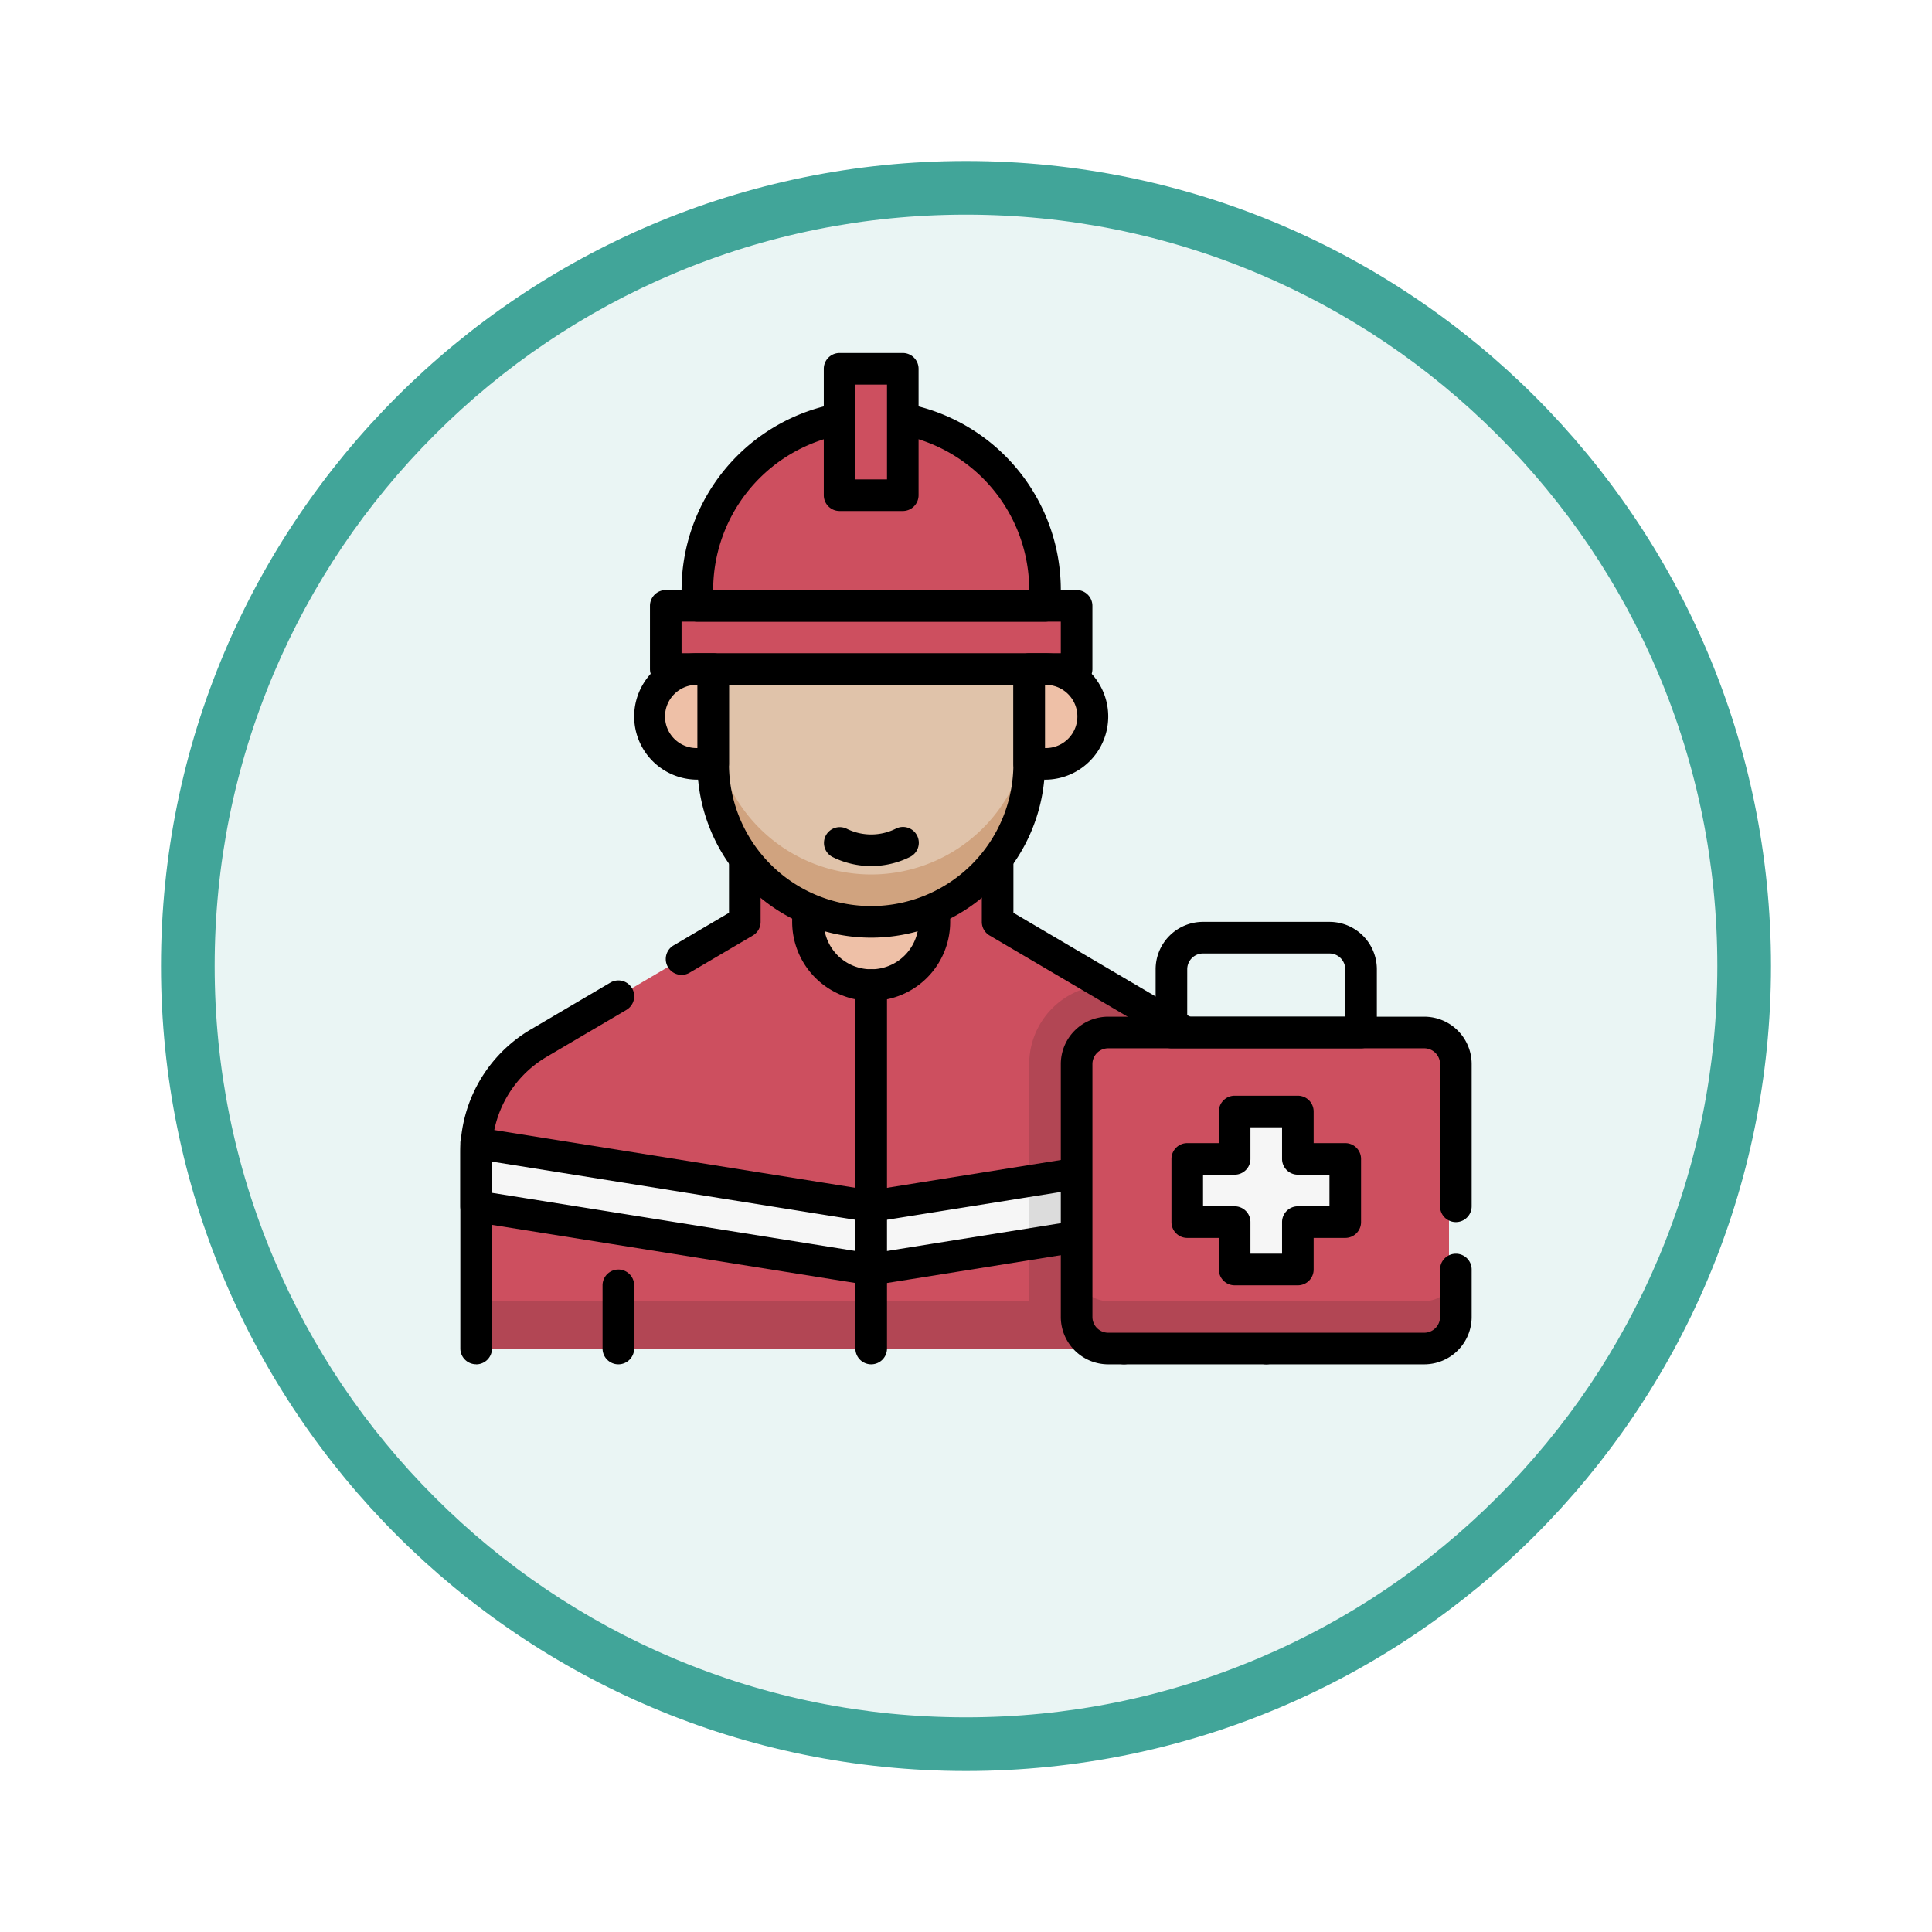 <svg xmlns="http://www.w3.org/2000/svg" xmlns:xlink="http://www.w3.org/1999/xlink" width="108" height="108" viewBox="0 0 108 108">
  <defs>
    <filter id="Trazado_978624" x="0" y="0" width="108" height="108" filterUnits="userSpaceOnUse">
      <feOffset dy="3" input="SourceAlpha"/>
      <feGaussianBlur stdDeviation="3" result="blur"/>
      <feFlood flood-opacity="0.161"/>
      <feComposite operator="in" in2="blur"/>
      <feComposite in="SourceGraphic"/>
    </filter>
  </defs>
  <g id="Grupo_1166161" data-name="Grupo 1166161" transform="translate(-197 -316)">
    <g id="Grupo_1164562" data-name="Grupo 1164562" transform="translate(206 322)">
      <g id="Grupo_1164479" data-name="Grupo 1164479">
        <g id="Grupo_1144123" data-name="Grupo 1144123">
          <g transform="matrix(1, 0, 0, 1, -9, -6)" filter="url(#Trazado_978624)">
            <g id="Trazado_978624-2" data-name="Trazado 978624" transform="translate(9 6)" fill="#eaf5f4">
              <path d="M 45 88.5 C 39.127 88.5 33.43 87.35 28.068 85.082 C 22.889 82.891 18.236 79.755 14.241 75.759 C 10.245 71.764 7.109 67.111 4.918 61.932 C 2.65 56.57 1.5 50.873 1.5 45 C 1.5 39.127 2.65 33.43 4.918 28.068 C 7.109 22.889 10.245 18.236 14.241 14.241 C 18.236 10.245 22.889 7.109 28.068 4.918 C 33.43 2.65 39.127 1.5 45 1.5 C 50.873 1.5 56.57 2.65 61.932 4.918 C 67.111 7.109 71.764 10.245 75.759 14.241 C 79.755 18.236 82.891 22.889 85.082 28.068 C 87.35 33.43 88.5 39.127 88.5 45 C 88.5 50.873 87.35 56.57 85.082 61.932 C 82.891 67.111 79.755 71.764 75.759 75.759 C 71.764 79.755 67.111 82.891 61.932 85.082 C 56.57 87.35 50.873 88.5 45 88.5 Z" stroke="none"/>
              <path d="M 45 3 C 39.329 3 33.829 4.11 28.653 6.299 C 23.652 8.415 19.16 11.443 15.302 15.302 C 11.443 19.16 8.415 23.652 6.299 28.653 C 4.11 33.829 3 39.329 3 45 C 3 50.671 4.11 56.171 6.299 61.347 C 8.415 66.348 11.443 70.84 15.302 74.698 C 19.16 78.557 23.652 81.585 28.653 83.701 C 33.829 85.89 39.329 87 45 87 C 50.671 87 56.171 85.89 61.347 83.701 C 66.348 81.585 70.84 78.557 74.698 74.698 C 78.557 70.84 81.585 66.348 83.701 61.347 C 85.89 56.171 87 50.671 87 45 C 87 39.329 85.89 33.829 83.701 28.653 C 81.585 23.652 78.557 19.16 74.698 15.302 C 70.84 11.443 66.348 8.415 61.347 6.299 C 56.171 4.11 50.671 3 45 3 M 45 0 C 69.853 0 90 20.147 90 45 C 90 69.853 69.853 90 45 90 C 20.147 90 0 69.853 0 45 C 0 20.147 20.147 0 45 0 Z" stroke="none" fill="#41a599"/>
            </g>
          </g>
        </g>
      </g>
    </g>
    <g id="_6._Paramedic" data-name="6. Paramedic" transform="translate(222.733 335.733)">
      <path id="Trazado_1022338" data-name="Trazado 1022338" d="M52.167,265.291v10.976H8V265.291a7.067,7.067,0,0,1,3.483-6.09l11.533-6.784V248H37.15v4.417L48.684,259.2A7.067,7.067,0,0,1,52.167,265.291Z" transform="translate(-7.117 -220.616)" fill="#cd4f5f"/>
      <path id="Trazado_1022339" data-name="Trazado 1022339" d="M301.25,329.341v10.976H288.369A4.386,4.386,0,0,1,288,338.55V324.417A4.417,4.417,0,0,1,292.246,320l5.521,3.247A7.067,7.067,0,0,1,301.25,329.341Z" transform="translate(-256.2 -284.666)" fill="#b24654"/>
      <path id="Trazado_1022340" data-name="Trazado 1022340" d="M8,480H52.167v2.65H8Z" transform="translate(-7.117 -426.999)" fill="#b24654"/>
      <path id="Trazado_1022341" data-name="Trazado 1022341" d="M.883,339.1A.883.883,0,0,1,0,338.219V327.244a7.979,7.979,0,0,1,3.919-6.851l4.466-2.628a.884.884,0,0,1,.9,1.523l-4.466,2.628a6.206,6.206,0,0,0-3.049,5.329v10.976a.883.883,0,0,1-.883.883Z" transform="translate(0 -282.569)"/>
      <path id="Trazado_1022342" data-name="Trazado 1022342" d="M137.565,270.034a.883.883,0,0,1-.883-.883V258.175a6.205,6.205,0,0,0-3.049-5.329L122.1,246.062a.883.883,0,0,1-.435-.762v-3.533H109.3V245.3a.883.883,0,0,1-.435.762l-3.533,2.078a.884.884,0,0,1-.9-1.523l3.1-1.823v-3.911a.883.883,0,0,1,.883-.883h14.134a.883.883,0,0,1,.883.883v3.911l11.1,6.529a7.979,7.979,0,0,1,3.919,6.851V269.15A.883.883,0,0,1,137.565,270.034Z" transform="translate(-92.514 -213.5)"/>
      <path id="Trazado_1022343" data-name="Trazado 1022343" d="M179.533,227.483A3.533,3.533,0,0,1,176,223.95V216h7.067v7.95A3.533,3.533,0,0,1,179.533,227.483Z" transform="translate(-156.566 -192.15)" fill="#eec0a7"/>
      <path id="Trazado_1022344" data-name="Trazado 1022344" d="M172.417,221.25A4.417,4.417,0,0,1,168,216.833v-7.95a.883.883,0,0,1,.883-.883h7.067a.883.883,0,0,1,.883.883v7.95A4.417,4.417,0,0,1,172.417,221.25Zm-2.65-11.483v7.067a2.65,2.65,0,0,0,5.3,0v-7.067Z" transform="translate(-149.45 -185.033)"/>
      <path id="Trazado_1022345" data-name="Trazado 1022345" d="M136.833,174.134A8.833,8.833,0,0,1,128,165.3V160h17.667v5.3A8.833,8.833,0,0,1,136.833,174.134Z" transform="translate(-113.866 -142.333)" fill="#e0c3aa"/>
      <path id="Trazado_1022346" data-name="Trazado 1022346" d="M136.833,192.833A8.833,8.833,0,0,1,128,184v2.65a8.833,8.833,0,0,0,17.667,0V184A8.833,8.833,0,0,1,136.833,192.833Z" transform="translate(-113.866 -163.683)" fill="#d0a37f"/>
      <path id="Trazado_1022347" data-name="Trazado 1022347" d="M129.717,167.9A9.728,9.728,0,0,1,120,158.183v-5.3a.883.883,0,0,1,.883-.883H138.55a.883.883,0,0,1,.883.883v5.3A9.728,9.728,0,0,1,129.717,167.9Zm-7.95-14.134v4.417a7.95,7.95,0,1,0,15.9,0v-4.417Z" transform="translate(-106.75 -135.216)"/>
      <path id="Trazado_1022348" data-name="Trazado 1022348" d="M104,128h22.967v3.533H104Z" transform="translate(-92.517 -113.866)" fill="#cd4f5f"/>
      <path id="Trazado_1022349" data-name="Trazado 1022349" d="M119.85,125.3H96.883a.883.883,0,0,1-.883-.883v-3.533a.883.883,0,0,1,.883-.883H119.85a.883.883,0,0,1,.883.883v3.533A.883.883,0,0,1,119.85,125.3Zm-22.084-1.767h21.2v-1.767h-21.2Z" transform="translate(-85.4 -106.75)"/>
      <path id="Trazado_1022350" data-name="Trazado 1022350" d="M129.717,32A9.717,9.717,0,0,0,120,41.717V42.6h19.434v-.883A9.717,9.717,0,0,0,129.717,32Z" transform="translate(-106.75 -28.467)" fill="#cd4f5f"/>
      <path id="Trazado_1022351" data-name="Trazado 1022351" d="M132.317,36.367H112.883a.883.883,0,0,1-.883-.883V34.6a10.6,10.6,0,1,1,21.2,0v.883A.883.883,0,0,1,132.317,36.367ZM113.767,34.6h17.667a8.833,8.833,0,1,0-17.667,0Z" transform="translate(-99.633 -21.35)"/>
      <path id="Trazado_1022352" data-name="Trazado 1022352" d="M98.65,165.3h.883V160H98.65a2.65,2.65,0,1,0,0,5.3Z" transform="translate(-85.4 -142.333)" fill="#eec0a7"/>
      <path id="Trazado_1022353" data-name="Trazado 1022353" d="M92.417,159.067h-.883a3.533,3.533,0,1,1,0-7.067h.883a.883.883,0,0,1,.883.883v5.3A.883.883,0,0,1,92.417,159.067Zm-.883-5.3a1.767,1.767,0,1,0,0,3.533Z" transform="translate(-78.283 -135.216)"/>
      <path id="Trazado_1022354" data-name="Trazado 1022354" d="M288.883,165.3H288V160h.883a2.65,2.65,0,0,1,0,5.3Z" transform="translate(-256.2 -142.333)" fill="#eec0a7"/>
      <path id="Trazado_1022355" data-name="Trazado 1022355" d="M281.767,159.067h-.883a.883.883,0,0,1-.883-.883v-5.3a.883.883,0,0,1,.883-.883h.883a3.533,3.533,0,1,1,0,7.067Zm0-5.3V157.3a1.767,1.767,0,1,0,0-3.533Z" transform="translate(-249.083 -135.216)"/>
      <path id="Trazado_1022356" data-name="Trazado 1022356" d="M192,8h3.533v7.067H192Z" transform="translate(-170.8 -7.117)" fill="#cd4f5f"/>
      <path id="Trazado_1022357" data-name="Trazado 1022357" d="M188.417,8.833h-3.533A.883.883,0,0,1,184,7.95V.883A.883.883,0,0,1,184.883,0h3.533a.883.883,0,0,1,.883.883V7.95A.883.883,0,0,1,188.417,8.833Zm-2.65-1.767h1.767v-5.3h-1.767Z" transform="translate(-163.683 0)"/>
      <path id="Trazado_1022358" data-name="Trazado 1022358" d="M52.167,400v3.533l-22.084,3.533L8,403.533V400l22.084,3.533Z" transform="translate(-7.117 -355.833)" fill="#f6f6f6"/>
      <path id="Trazado_1022359" data-name="Trazado 1022359" d="M301.25,400v3.533L288,405.653V402.12Z" transform="translate(-256.2 -355.833)" fill="#dcdcdc"/>
      <path id="Trazado_1022360" data-name="Trazado 1022360" d="M22.967,400.833c-.11,0,1.451.243-22.223-3.544A.883.883,0,0,1,0,396.417v-3.533a.883.883,0,0,1,1.022-.872l21.944,3.511,21.944-3.511a.883.883,0,0,1,1.022.872v3.533a.883.883,0,0,1-.744.872c-23.709,3.794-22.112,3.544-22.223,3.544Zm-21.2-5.17,21.2,3.392,21.2-3.392v-1.745l-21.061,3.37c-.221.034,1.194.235-21.339-3.37Z" transform="translate(0 -348.716)"/>
      <path id="Trazado_1022361" data-name="Trazado 1022361" d="M200.883,334.084A.883.883,0,0,1,200,333.2V312.883a.883.883,0,0,1,1.767,0V333.2A.883.883,0,0,1,200.883,334.084Z" transform="translate(-177.916 -277.55)"/>
      <path id="Trazado_1022362" data-name="Trazado 1022362" d="M72.883,469.3a.883.883,0,0,1-.883-.883v-3.533a.883.883,0,1,1,1.767,0v3.533A.883.883,0,0,1,72.883,469.3Z" transform="translate(-64.05 -412.766)"/>
      <path id="Trazado_1022363" data-name="Trazado 1022363" d="M328.883,469.3a.883.883,0,0,1-.883-.883v-3.533a.883.883,0,1,1,1.767,0v3.533A.883.883,0,0,1,328.883,469.3Z" transform="translate(-291.783 -412.766)"/>
      <rect id="Rectángulo_413374" data-name="Rectángulo 413374" width="21" height="17" rx="2" transform="translate(34.267 38.267)" fill="#cd4f5f"/>
      <path id="Trazado_1022364" data-name="Trazado 1022364" d="M331.434,465.767H313.767A1.767,1.767,0,0,1,312,464v2.65a1.767,1.767,0,0,0,1.767,1.767h17.667a1.767,1.767,0,0,0,1.767-1.767V464A1.767,1.767,0,0,1,331.434,465.767Z" transform="translate(-277.55 -412.766)" fill="#b24654"/>
      <path id="Trazado_1022365" data-name="Trazado 1022365" d="M324.317,355.434H306.65a2.65,2.65,0,0,1-2.65-2.65V338.65a2.65,2.65,0,0,1,2.65-2.65h17.667a2.65,2.65,0,0,1,2.65,2.65v7.95a.883.883,0,1,1-1.767,0v-7.95a.883.883,0,0,0-.883-.883H306.65a.883.883,0,0,0-.883.883v14.134a.883.883,0,0,0,.883.883h17.667a.883.883,0,0,0,.883-.883v-2.65a.883.883,0,1,1,1.767,0v2.65A2.65,2.65,0,0,1,324.317,355.434Z" transform="translate(-270.433 -298.9)"/>
      <path id="Trazado_1022366" data-name="Trazado 1022366" d="M363.483,295.067h-10.6a.883.883,0,0,1-.883-.883V290.65a2.65,2.65,0,0,1,2.65-2.65h7.067a2.65,2.65,0,0,1,2.65,2.65v3.533A.883.883,0,0,1,363.483,295.067Zm-9.717-1.767H362.6v-2.65a.883.883,0,0,0-.883-.883H354.65a.883.883,0,0,0-.883.883Z" transform="translate(-313.133 -256.2)"/>
      <path id="Trazado_1022367" data-name="Trazado 1022367" d="M376.833,386.65h-2.65V384H370.65v2.65H368v3.533h2.65v2.65h3.533v-2.65h2.65Z" transform="translate(-327.366 -341.599)" fill="#f6f6f6"/>
      <path id="Trazado_1022368" data-name="Trazado 1022368" d="M367.067,386.6h-3.533a.883.883,0,0,1-.883-.883V383.95h-1.767a.883.883,0,0,1-.883-.883v-3.533a.883.883,0,0,1,.883-.883h1.767v-1.767a.883.883,0,0,1,.883-.883h3.533a.883.883,0,0,1,.883.883v1.767h1.767a.883.883,0,0,1,.883.883v3.533a.883.883,0,0,1-.883.883H367.95v1.767A.883.883,0,0,1,367.067,386.6Zm-2.65-1.767h1.767v-1.767a.883.883,0,0,1,.883-.883h1.767v-1.767h-1.767a.883.883,0,0,1-.883-.883v-1.767h-1.767v1.767a.883.883,0,0,1-.883.883h-1.767v1.767h1.767a.883.883,0,0,1,.883.883Z" transform="translate(-320.249 -334.483)"/>
      <path id="Trazado_1022369" data-name="Trazado 1022369" d="M184.482,241.668a.884.884,0,0,1,.791-1.581,3.081,3.081,0,0,0,2.743,0,.884.884,0,1,1,.791,1.581A4.858,4.858,0,0,1,184.482,241.668Z" transform="translate(-163.677 -213.494)"/>
    </g>
  </g>
</svg>
